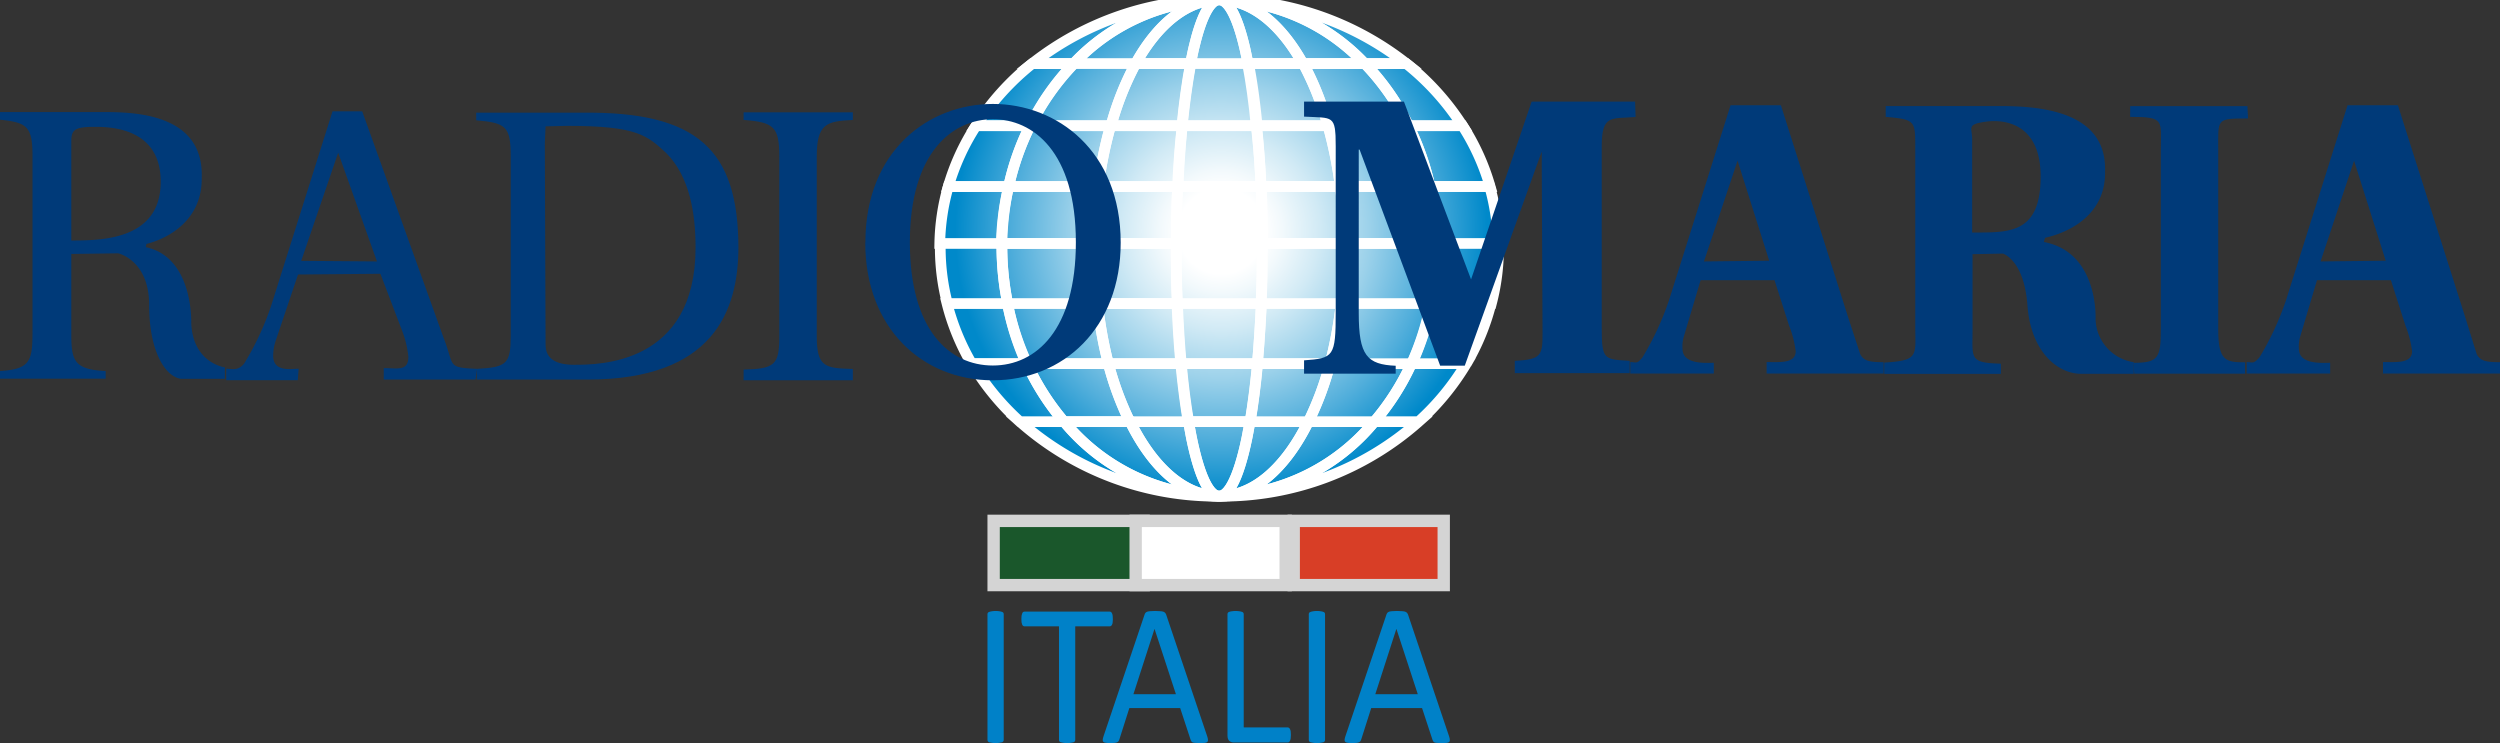 <svg data-name="Layer 1" viewBox="0 0 203 60.34" xmlns="http://www.w3.org/2000/svg">
    <rect x="0" y="0" width="203" height="60.34" fill="#333333" stroke="none"/>
    <defs>
        <style>
            .cls-1,.cls-5{fill:none}.cls-5{stroke:#fff;stroke-width:.87px}.cls-6{fill:#003a79}
        </style>
        <clipPath id="b" transform="translate(.01 -.66)">
            <path class="cls-1" d="M76.28 21.33c0 11.13 10.15 20.15 22.68 20.15s22.68-9 22.68-20.15S111.48 1.17 99 1.17s-22.68 9-22.68 20.16" fill="none"/>
        </clipPath>
        <radialGradient id="c" cx="189.13" cy="834.83" r=".95" gradientTransform="matrix(22.7 0 0 -22.7 -4194.1 18970)" gradientUnits="userSpaceOnUse">
            <stop stop-color="#fff" offset="0"/>
            <stop stop-color="#fff" offset=".16"/>
            <stop stop-color="#f2f9fc" offset=".23"/>
            <stop stop-color="#d1eaf5" offset=".37"/>
            <stop stop-color="#9bd1ea" offset=".56"/>
            <stop stop-color="#51aedb" offset=".78"/>
            <stop stop-color="#0089ca" offset="1"/>
        </radialGradient>
        <clipPath id="a" transform="translate(.01 -.66)">
            <path class="cls-1" fill="none" d="M-.01.46h203.02v41.58H-.01z"/>
        </clipPath>
    </defs>
    <g transform="translate(-.01 -.46)" clip-path="url(#b)">
        <path fill="url(#c)" d="M76.29.51h45.36v40.31H76.29z"/>
    </g>
    <g transform="translate(-.01 -.46)" clip-path="url(#a)">
        <path class="cls-5" d="M81.36 20.59v-.36h-5v.36a18.08 18.08 0 0 0 .58 4.52h4.9a23.13 23.13 0 0 1-.48-4.52zM81.91 15.61h-4.9a18 18 0 0 0-.69 4.62h5a22.3 22.3 0 0 1 .59-4.62zM81.82 25.11h-4.91a18.83 18.83 0 0 0 2 4.88h4.45a21.38 21.38 0 0 1-1.54-4.88z" fill="none" stroke="#fff" stroke-width=".87"/>
        <path class="cls-5" d="M83.4 29.99h-4.45a20.45 20.45 0 0 0 3.87 4.71h3.59a20.3 20.3 0 0 1-3.01-4.71zM99.01.44a24.25 24.25 0 0 0-15.18 5.18h3.37A16.44 16.44 0 0 1 99.01.44zM114.2 5.62A24.22 24.22 0 0 0 99.01.44a16.44 16.44 0 0 1 11.82 5.19zM86.42 34.7h-3.59a24.08 24.08 0 0 0 16.18 6.05 16.6 16.6 0 0 1-12.59-6.05zM83.65 10.67h-4.38a18.5 18.5 0 0 0-2.26 4.94h4.9a21.17 21.17 0 0 1 1.74-4.94z" fill="none" stroke="#fff" stroke-width=".87"/>
        <path class="cls-5" d="M87.2 5.62h-3.37a20.8 20.8 0 0 0-4.56 5.05h4.38a20 20 0 0 1 3.55-5.05zM114.38 10.67h4.38a20.77 20.77 0 0 0-4.56-5.05h-3.36a20 20 0 0 1 3.54 5.05zM114.63 29.99h4.45a18.6 18.6 0 0 0 2-4.88h-4.9a21.64 21.64 0 0 1-1.55 4.88zM99.01 40.75a24.09 24.09 0 0 0 16.19-6.05h-3.59a16.59 16.59 0 0 1-12.6 6.05zM116.66 20.59a22.56 22.56 0 0 1-.45 4.52h4.9a17.89 17.89 0 0 0 .58-4.52v-.36h-5c-.03.11-.03.24-.03.36zM116.66 20.23h5a18.13 18.13 0 0 0-.69-4.63h-4.87a23 23 0 0 1 .56 4.63zM111.61 34.7h3.59a20.45 20.45 0 0 0 3.87-4.71h-4.45a20.06 20.06 0 0 1-3.01 4.71z" fill="none" stroke="#fff" stroke-width=".87"/>
        <path class="cls-5" d="M114.38 10.67a21.79 21.79 0 0 1 1.74 4.94h4.89a18.61 18.61 0 0 0-2.24-4.94zM83.4 29.99a20.3 20.3 0 0 0 3 4.71h5.36a25.42 25.42 0 0 1-1.75-4.71zM110.83 5.62h-5a23.79 23.79 0 0 1 2 5.05h6.54a20 20 0 0 0-3.54-5.05z" fill="none" stroke="#fff" stroke-width=".87"/>
        <path class="cls-5" d="M109.15 20.23h7.51a23 23 0 0 0-.54-4.63h-7.28a37.45 37.45 0 0 1 .31 4.63z" fill="none" stroke="#fff" stroke-width=".87"/>
        <path class="cls-5" d="M108.84 15.61h7.29a21.75 21.75 0 0 0-1.74-4.94h-6.54a33.16 33.16 0 0 1 .99 4.94zM92.23 5.62h-5a20 20 0 0 0-3.55 5.05h6.54a23.7 23.7 0 0 1 2.01-5.05zM108.01 29.99h6.64a21.64 21.64 0 0 0 1.58-4.88h-7.32a34.3 34.3 0 0 1-.9 4.88zM106.25 34.7h5.36a20.07 20.07 0 0 0 3-4.71h-6.6a24.9 24.9 0 0 1-1.76 4.71zM109.15 20.59a40.45 40.45 0 0 1-.26 4.52h7.32a22.68 22.68 0 0 0 .45-4.52v-.36h-7.51v.36zM89.19 15.61h-7.28a22.24 22.24 0 0 0-.54 4.62h7.51a38.63 38.63 0 0 1 .31-4.62zM92.23 5.62C94.01 2.4 96.41.44 99.01.44A16.44 16.44 0 0 0 87.2 5.62zM111.61 34.7h-5.36c-1.84 3.73-4.4 6.05-7.24 6.05a16.59 16.59 0 0 0 12.6-6.05z" fill="none" stroke="#fff" stroke-width=".87"/>
        <path class="cls-5" d="M90.19 10.67h-6.54a21.36 21.36 0 0 0-1.74 4.94h7.28a33.15 33.15 0 0 1 1-4.94zM105.8 5.62h5A16.44 16.44 0 0 0 99.01.44c2.62 0 5 1.96 6.79 5.18zM89.13 25.11h-7.31a21.5 21.5 0 0 0 1.59 4.88h6.6a34.89 34.89 0 0 1-.88-4.88zM91.78 34.7h-5.36a16.6 16.6 0 0 0 12.59 6.05c-2.83 0-5.39-2.32-7.23-6.05zM88.88 20.59v-.36h-7.51v.36a23.2 23.2 0 0 0 .46 4.52h7.32a38.91 38.91 0 0 1-.27-4.52zM96.01 10.67c.19-1.9.43-3.6.7-5.05h-4.48a23.69 23.69 0 0 0-2 5.05zM107.84 10.67a23.88 23.88 0 0 0-2-5.05h-4.45c.28 1.45.52 3.15.7 5.05zM95.63 15.61h-6.44a38.3 38.3 0 0 0-.31 4.62h6.64c.01-1.59.05-3.14.11-4.62z" fill="none" stroke="#fff" stroke-width=".87"/>
        <path class="cls-5" d="M89.13 25.11a34.89 34.89 0 0 0 .88 4.88h5.88c-.14-1.52-.24-3.16-.31-4.88zM102.11 29.99h5.9a34.3 34.3 0 0 0 .91-4.88h-6.48c-.09 1.73-.2 3.36-.33 4.88zM102.4 15.61h6.44a33.4 33.4 0 0 0-1-4.94h-5.83c.19 1.53.32 3.19.39 4.94zM96.01 10.67h-5.82a33.15 33.15 0 0 0-1 4.94h6.44c.08-1.75.2-3.41.38-4.94zM102.5 20.59c0 1.56 0 3.07-.09 4.52h6.48a40.26 40.26 0 0 0 .26-4.52v-.36h-6.65z" fill="none" stroke="#fff" stroke-width=".87"/>
        <path class="cls-5" d="M102.5 20.23h6.65a37.61 37.61 0 0 0-.31-4.63h-6.44c.06 1.49.1 3.04.1 4.63zM92.23 5.62h4.45C97.3 2.4 98.12.44 99.01.44c-2.6 0-5 1.96-6.78 5.18zM101.35 5.62h4.45C104.01 2.4 101.63.44 99.01.44c.9 0 1.73 1.96 2.34 5.18zM106.25 34.7h-4.74c-.63 3.73-1.52 6.05-2.49 6.05 2.83 0 5.39-2.32 7.23-6.05zM96.52 34.7h-4.74c1.84 3.73 4.4 6.05 7.24 6.05-1.01 0-1.86-2.32-2.5-6.05zM90.01 29.99a25.42 25.42 0 0 0 1.73 4.71h4.75c-.23-1.39-.44-3-.6-4.71zM102.11 29.99c-.16 1.73-.36 3.32-.6 4.71h4.75a25 25 0 0 0 1.75-4.71zM95.52 20.59v-.36h-6.64v.36a39.1 39.1 0 0 0 .26 4.52h6.47c-.05-1.45-.09-2.96-.09-4.52zM102.4 15.61c-.07-1.75-.2-3.41-.35-4.94h-6.04c-.15 1.53-.27 3.18-.34 4.94z" fill="none" stroke="#fff" stroke-width=".87"/>
        <path class="cls-5" d="M95.52 20.23h7c0-1.6 0-3.15-.11-4.63h-6.78c-.07 1.49-.1 3.04-.11 4.63zM95.52 20.59c0 1.56 0 3.07.09 4.52h6.8c.06-1.45.09-3 .09-4.52v-.36h-7zM101.51 34.7h-5c.63 3.73 1.52 6.05 2.49 6.05s1.87-2.32 2.51-6.05zM96.68 5.62h4.67C100.74 2.4 99.91.44 99.01.44S97.3 2.4 96.68 5.62zM95.62 25.11c.07 1.72.17 3.36.31 4.88h6.18c.14-1.52.24-3.16.31-4.88zM102.01 10.67c-.18-1.9-.42-3.6-.7-5.05h-4.63c-.27 1.45-.51 3.15-.7 5.05z" fill="none" stroke="#fff" stroke-width=".87"/>
        <path class="cls-5" d="M95.93 29.99c.16 1.73.36 3.32.6 4.71h5c.23-1.39.44-3 .6-4.71z" fill="none" stroke="#fff" stroke-width=".87"/>
        <path class="cls-6" d="M5.8 19.99c2.6 0 7.26-.1 7.26-4.78 0-4.35-4.06-4.45-5.34-4.45-1.64 0-1.92.23-1.92 1.18zm6.05.54c3.9.83 3.69 6.2 3.69 6.2.16 3.24 2.73 3.56 2.73 3.56v.93h-3.58c-1.34-.22-2.57-2.36-2.57-6s-2.51-4.19-2.51-4.19l-3.81.05v6.56c0 2.19.31 2.82 2.79 2.95v.62H.01v-.62c2.51-.16 2.64-.85 2.64-3.31V13.12c0-2.42-.47-2.71-2.64-2.94v-.62h8.55c2.76 0 8 .3 7.83 5.33.05 3.4-2.64 4.91-4.49 5.38zM160.15 19.34c3 0 5.56.13 5.56-4.55 0-4.36-3-4.65-4.44-4.45-1.61.22-1.12.48-1.12 1.43zm5.82.77c4.44.83 4.2 6.2 4.2 6.2a3.63 3.63 0 0 0 3.1 3.56v.94h-4.08c-2.09.11-4.28-1.81-4.55-5.54s-2-4.22-2-4.22l-2.46.05v6.25c0 2.2-.27 2.58 2.3 2.64v.83h-9.47v-.92c2.86-.16 2.52-.57 2.52-3V12.68c0-2.42.08-2.51-2.4-2.73v-.88h9.14c3.14 0 8.85.29 8.67 5.33.06 3.4-2.76 4.9-4.87 5.37zM30.62 21.69l-3.15-8.83-3 8.78zm8 9.59h-7.45v-.93c1.09 0 2 .28 2-.92a8.06 8.06 0 0 0-.5-2.09l-1.77-4.65-6.69.06-1.78 5.28a4 4 0 0 0-.24 1.31c0 1.36 1.45 1.06 2.07 1.06l-.07.93h-5.81v-.93c.47 0 .92.21 1.45-.41a23.1 23.1 0 0 0 2.18-4.65l5-15.84h2.41l6.59 18.34c.94 2.37.22 2.46 2.74 2.57zM143.67 21.63l-2.57-8.12-2.73 8.18zm7.39 7.59c.29.54.72.65 1.9.65v.92h-9.5v-.93c1.08 0 2.36.13 2.36-.88a8.34 8.34 0 0 0-.54-2.09l-1.18-3.68h-6l-1.34 4.5a2.82 2.82 0 0 0-.13 1.07c0 1.31 1.93 1.14 2.54 1.14v.87h-6.78v-.93c.47 0 .52.21 1-.4a23.39 23.39 0 0 0 2.14-4.61l5-15.84h4.09l5.47 17.25zM193.73 21.63l-2.57-8.12-2.72 8.18zm7.39 7.59c.29.54.72.65 1.9.65v.92h-9.51v-.93c1.08 0 2.36.13 2.36-.88a8.45 8.45 0 0 0-.54-2.09l-1.18-3.68h-6l-1.34 4.5a2.81 2.81 0 0 0-.13 1.07c0 1.31 1.92 1.14 2.54 1.14v.87h-6.78v-.93c.47 0 .52.21 1.05-.4a23.58 23.58 0 0 0 2.14-4.61l5-15.84h4.09l5.48 17.25z" fill="#003a79"/>
        <path class="cls-6" d="M44.31 10.72l-.06 1.37.06 16.35c0 1.12.79 1.64 2.32 1.64 2 0 9.86 0 9.86-9.52 0-2.75-.47-5.77-2.4-7.69-1.53-1.41-2.35-2.19-8-2.19zm-5.56 19.69c2.42-.13 2.73-.41 2.73-2.7V13.18c0-2.42-.35-2.75-2.8-2.95v-.62h8.59c9.45-.11 12.66 3.07 12.7 10.9 0 5.23-2.07 10.77-12.25 10.77h-9zM60.39 30.47c2.54-.06 2.9-.38 2.9-2.71V13.2c0-2.43-.42-2.82-2.9-3v-.62h8.87v.62c-2.18.1-2.93.33-2.93 3v14.56c0 2.56.72 2.59 2.93 2.66v.92h-8.87zM173.25 29.92c2 0 2.22-.38 2.22-2.7V12.65c0-2.43.35-2.7-2.49-2.7v-.87h9.52l.05 1c-2.62 0-2.42 0-2.42 2.6v14.54c0 2.56.62 2.66 2.18 2.66v.92h-9M87.37 20.14c0-7.4-3.51-10-6.74-10s-6.74 2.63-6.74 10c0 7.15 3.23 10 6.74 10s6.74-2.89 6.74-10m-17.09 0c0-7.47 5.16-11.24 10.35-11.24s10.38 3.8 10.38 11.27c0 6.92-4.66 11.17-10.39 11.17s-10.35-4.25-10.35-11.17M132.82 9.96c-2 .16-2.75-.22-2.75 2.41v14.79c0 2.56.24 2.47 2.27 2.6v1h-9.33v-1c2.47-.13 2.25-.5 2.25-3.24l-.06-12.56v-1.2l-6.25 17.39h-2l-6.54-17.54h-.07V25.9c0 3.43.67 4.16 3 4.26v.64h-7.44v-1.08c2.4-.17 2.57-.3 2.57-3.9V12.34c0-2.6-.22-2.28-2.57-2.41V8.71h8.11l5.45 14.44 4.92-14.44h8.4z" fill="#003a79"/>
    </g>
    <g fill="#0081c8" stroke-width="1.108" style="font-feature-settings:normal;font-variant-caps:normal;font-variant-ligatures:normal;font-variant-numeric:normal" aria-label="ITALIA">
        <path d="M81.502 60.075q0 .066-.03.115-.031.05-.108.083-.077.024-.207.04-.123.025-.315.025-.184 0-.314-.024-.13-.017-.207-.041-.077-.033-.108-.083-.03-.049-.03-.115v-10.2q0-.066.03-.116.039-.049.115-.073.085-.033.208-.05.13-.024.306-.024.192 0 .315.024.13.017.207.05.077.024.108.073.03.05.03.115zM90.364 50.269q0 .156-.015.27t-.054.19q-.03.065-.084.098-.046.033-.107.033H87.31v9.215q0 .066-.031.115-.03.05-.108.082-.076.025-.207.042-.122.024-.314.024-.184 0-.315-.024-.13-.017-.207-.042-.077-.032-.108-.082-.03-.049-.03-.115V50.86h-2.793q-.062 0-.115-.033-.046-.033-.077-.099-.03-.073-.054-.188-.015-.115-.015-.271t.015-.272q.023-.123.054-.197.03-.074.077-.106.053-.033.115-.033h6.906q.06 0 .107.033.054.032.084.106.039.074.054.197.015.115.015.272zM98.025 59.788q.062.18.062.296.007.106-.054.164-.062.057-.207.074-.139.016-.376.016t-.384-.016q-.138-.008-.215-.033-.069-.033-.107-.082-.031-.05-.062-.123l-.851-2.588h-4.128l-.814 2.555q-.023.074-.061.131-.038.05-.115.09-.07.033-.207.05-.13.016-.346.016-.222 0-.368-.025-.138-.016-.2-.073-.053-.058-.053-.165.007-.115.069-.295l3.33-9.873q.03-.09.077-.148.053-.057.145-.09.1-.033.246-.041.153-.017.384-.017.245 0 .406.017.161.008.261.04.1.034.154.1.053.057.084.147zm-4.274-8.715h-.007l-1.711 5.298h3.452zM104.82 59.673q0 .164-.016.28-.015.106-.053.188-.031.074-.085.115-.046.033-.115.033h-4.389q-.176 0-.337-.123-.154-.132-.154-.452v-9.84q0-.065.03-.115.032-.049.108-.073.077-.033.207-.05.13-.024.315-.024.192 0 .315.024.13.017.207.05.077.024.107.073.03.05.03.115v9.191h3.561q.07 0 .115.041.054.033.085.107.038.066.053.18.016.116.016.28zM107.594 60.075q0 .066-.031.115-.03.05-.107.083-.077.024-.208.04-.122.025-.314.025-.184 0-.315-.024-.13-.017-.207-.041-.077-.033-.107-.083-.031-.049-.031-.115v-10.2q0-.066.03-.116.039-.049.116-.073.084-.033.207-.05.13-.024.307-.024.192 0 .314.024.13.017.208.05.076.024.107.073.03.05.03.115zM117.665 59.788q.061.18.061.296.008.106-.053.164-.062.057-.208.074-.138.016-.375.016t-.384-.016q-.138-.008-.215-.033-.069-.033-.107-.082-.031-.05-.062-.123l-.851-2.588h-4.129l-.813 2.555q-.023.074-.061.131-.039.05-.115.09-.07.033-.208.05-.13.016-.345.016-.222 0-.368-.025-.138-.016-.2-.073-.053-.058-.053-.165.007-.115.069-.295l3.33-9.873q.03-.09.076-.148.054-.057.146-.09.1-.033.246-.041.153-.017.383-.017.246 0 .407.017.161.008.261.04.1.034.153.1.054.057.085.147zm-4.274-8.715h-.008l-1.71 5.298h3.452z"/>
    </g>
    <path d="M80.683 42.294h12.181v5.216H80.683z" fill="#1a572b" stroke="#d4d4d4" stroke-width="1.002"/>
    <path d="M92.217 42.294h12.181v5.216H92.217z" fill="#fff" stroke="#d4d4d4" stroke-width="1.002"/>
    <path d="M105.05 42.294h12.181v5.216H105.05z" fill="#d83e26" stroke="#d4d4d4" stroke-width="1.002"/>
</svg>
